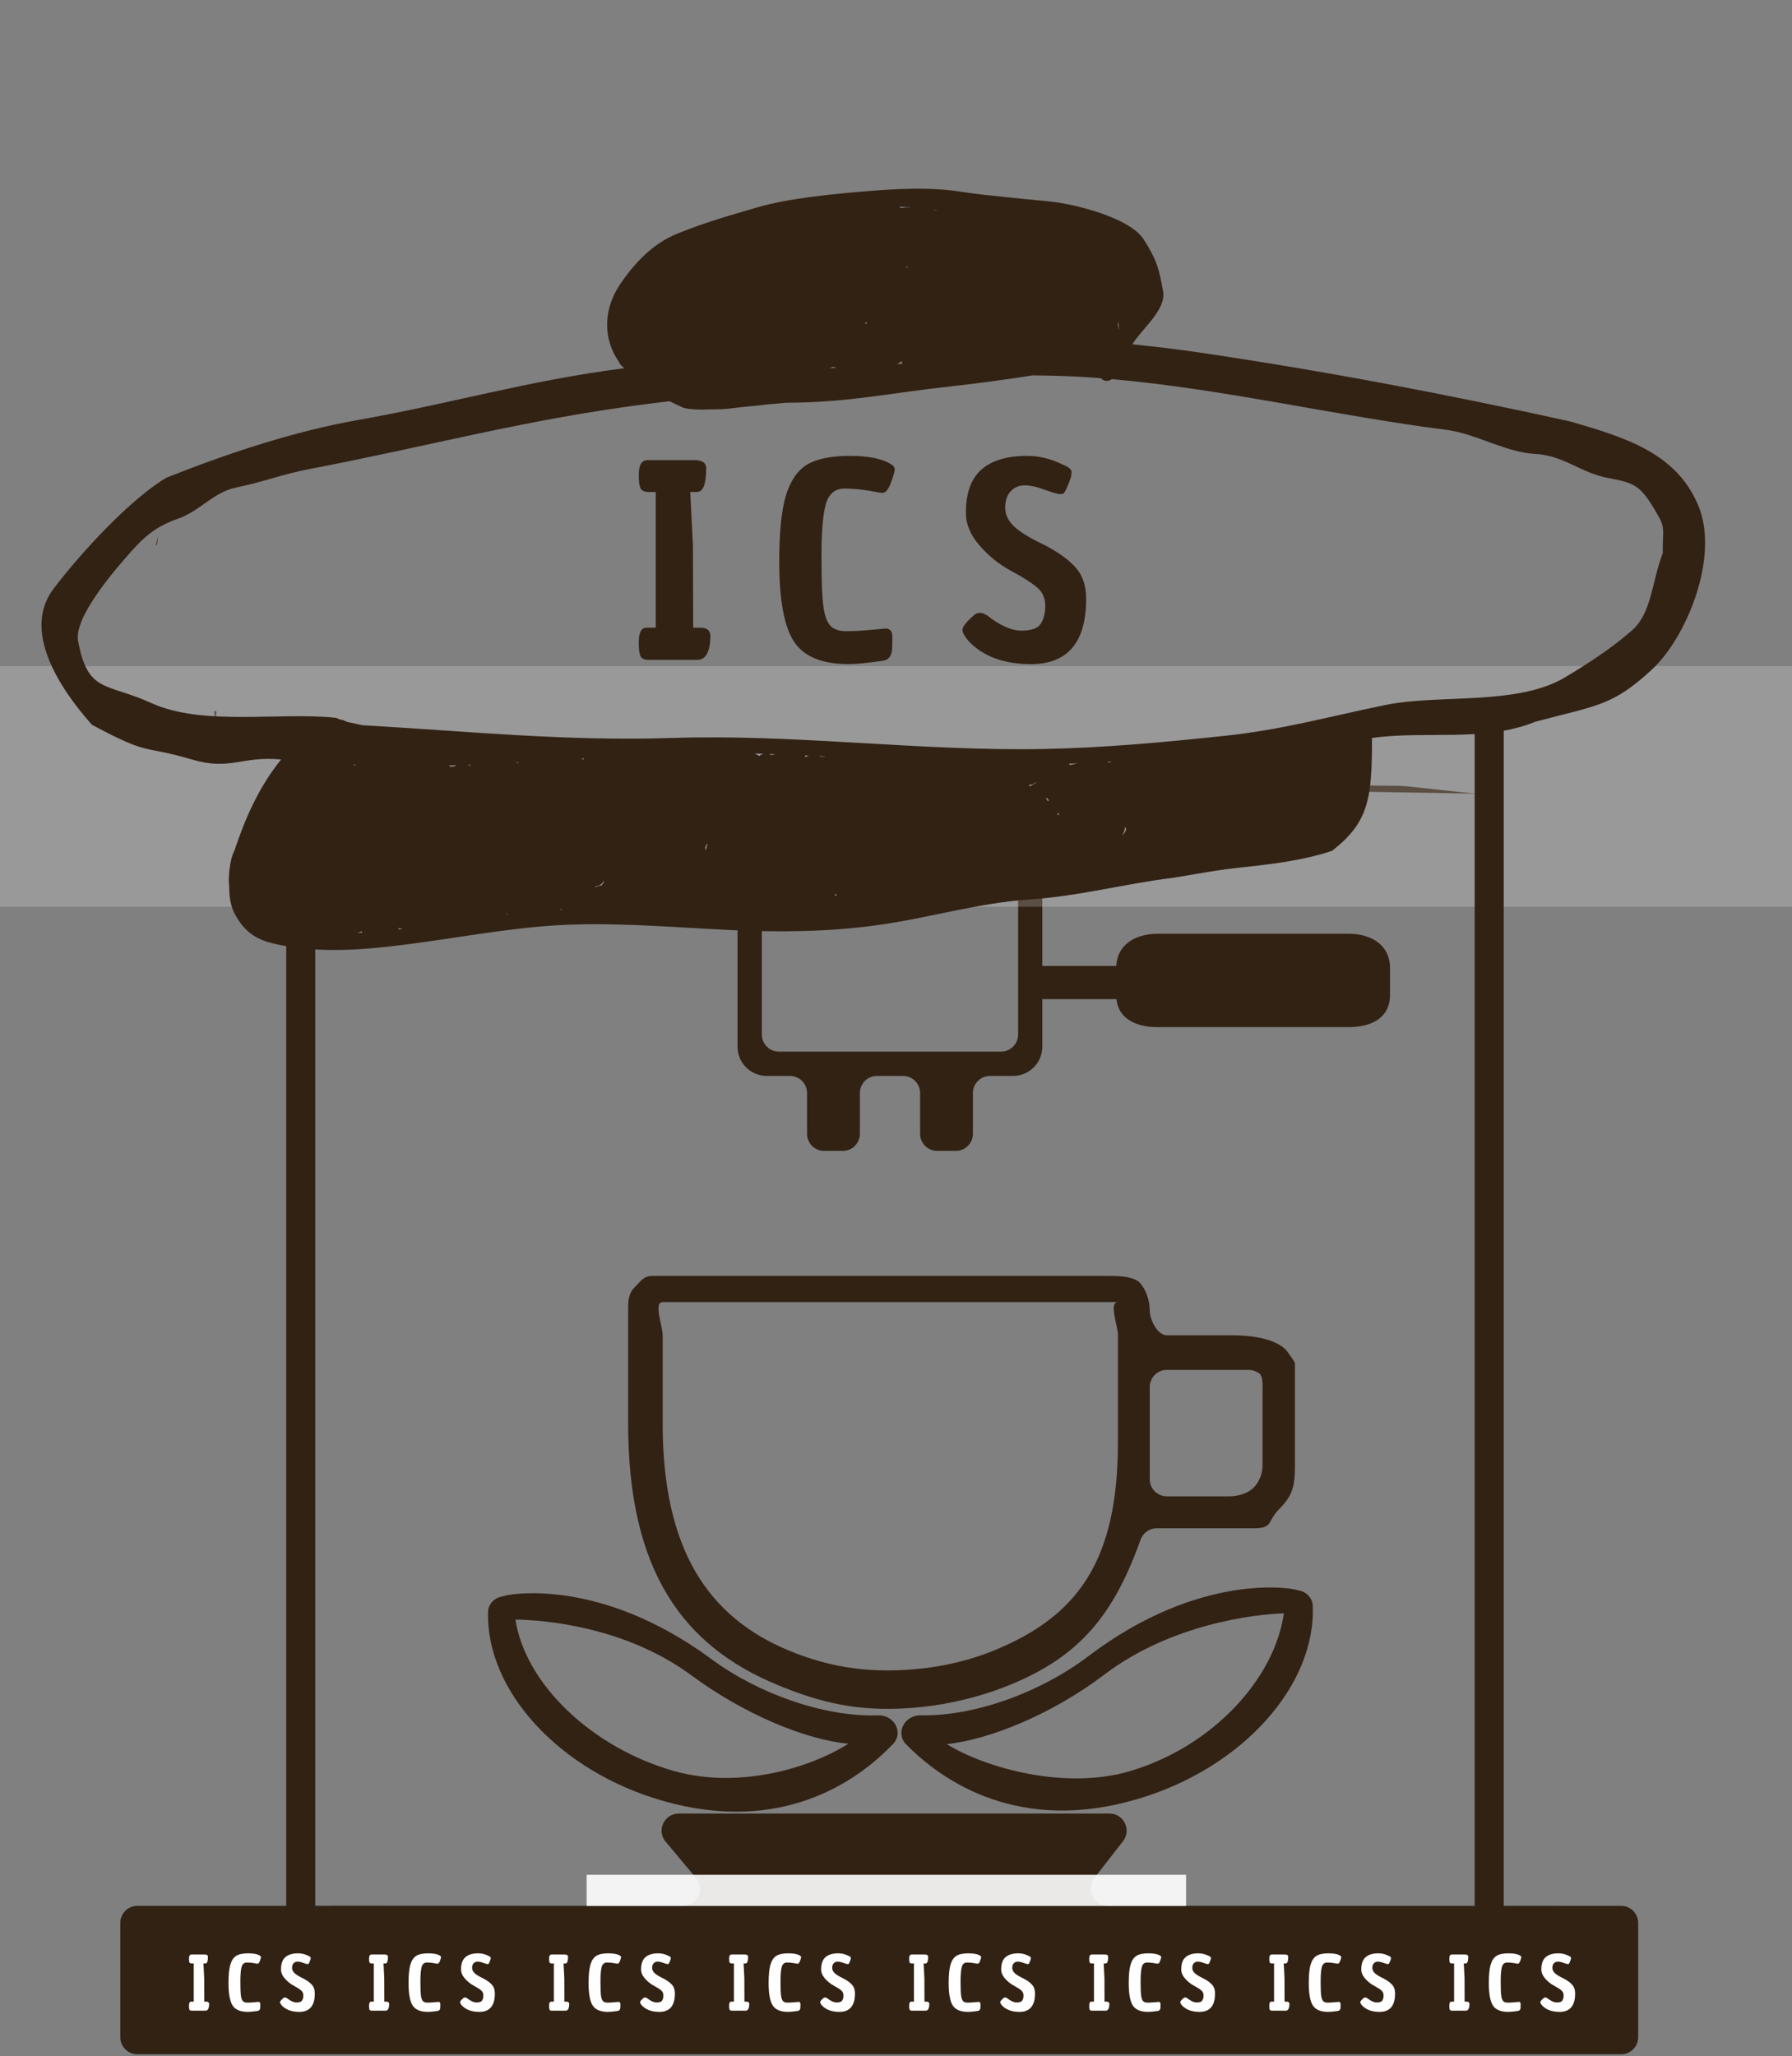 <svg width="864" height="991" viewBox="0 0 864 991" fill="none" xmlns="http://www.w3.org/2000/svg">
<rect x="0" y="0" width="864" height="991" fill="#808080" stroke="none"/>
<path d="M75.231 262.61C75.371 262.62 75.52 262.64 75.66 262.66C75.871 261.11 76.07 259.56 76.281 258.01C75.951 259.56 75.6 261.09 75.231 262.61Z" fill="#322214"/>
<path d="M781.6 918.46L717 918.45C737 918.831 723.5 918.78 723.5 918.46V372.92C723.5 372.42 723.5 369 723.5 369C714 378 722 382.477 713.5 382.51L149.5 372.92C149.76 384.94 140.39 366.78 140.36 378.8C140.36 380.45 139.67 381.69 138.66 382.51V917.35C138.66 917.74 138.66 918.07 138.73 918.46H66.24C61.69 918.46 58 922.15 58 926.7V981.77C58 986.32 61.69 990.01 66.24 990.01H781.6C786.15 990.01 789.84 986.32 789.84 981.77V926.7C789.84 922.15 786.15 918.46 781.6 918.46ZM367.31 446.82C367.31 442.27 365.95 375.352 370.5 375.352L490.88 376.677V498.57C490.88 503.12 487.19 506.81 482.64 506.81H375.55C371 506.81 367.31 503.12 367.31 498.57V446.82ZM534.06 918.45C527.2 918.45 523.34 910.56 527.56 905.15L541.46 887.31C545.68 881.9 541.82 874.01 534.96 874.01H327.23C320.23 874.01 316.42 882.18 320.92 887.55L335.49 904.92C339.99 910.28 336.17 918.46 329.17 918.46L160.47 918.4C159 918.5 150.358 918.4 149.5 918.4V372.92C149.5 368.37 166.95 372.92 171.5 372.92L209 373.575C213.55 373.575 210.782 373.594 217.5 373.668L221 373.707C225.5 373.756 228.45 373.839 233 373.839L355.59 375.188V504.42C355.59 512.21 361.9 518.52 369.69 518.52H380.88C385.43 518.52 389.12 522.21 389.12 526.76V546.41C389.12 550.96 392.81 554.65 397.36 554.65H406.34C410.89 554.65 414.58 550.96 414.58 546.41V526.76C414.58 522.21 418.27 518.52 422.82 518.52H435.38C439.93 518.52 443.62 522.21 443.62 526.76V546.41C443.62 550.96 447.31 554.65 451.86 554.65H460.84C465.39 554.65 469.08 550.96 469.08 546.41V526.76C469.08 522.21 472.77 518.52 477.32 518.52H488.44C496.23 518.52 502.54 512.21 502.54 504.42V376.805L593 377.8C597.55 377.8 625 378.153 632 378.23L633.68 378.698C639.5 378.312 647.45 378.45 652 378.45L674.5 378.698C679.05 378.698 707.5 382.444 713.5 382.51V918.46C710.5 918.46 701.5 918.5 700 918.46L534.06 918.45Z" fill="#322214"/>
<path d="M104 347.89C104.12 346.18 104.21 344.46 104.3 342.74H103.25C103.53 344.46 103.78 346.17 104 347.89Z" fill="#322214"/>
<path d="M620 650.5C614.47 644.97 602.96 643.5 594.5 643.5H562.59C558.04 643.5 554.35 636.06 554.35 631.51C554.35 626.82 552.47 621.13 549.35 618.01C546.23 614.95 538.54 614.88 533.85 614.88H314.85C310.1 614.88 308.97 617.45 305.85 620.51C302.79 623.63 302.85 627.52 302.85 631.51V686.01C302.85 756.26 328.63 792.93 374.85 812.01C392.88 819.5 408.98 823.67 428.71 823.54C448.44 823.41 468.69 819.43 486.85 812.01C520.42 798.36 536.89 778.46 549.92 742.01C551.1 738.72 554.2 736.51 557.69 736.51H604.36C614.06 736.51 610.62 733.38 617 727C623.32 720.62 624.35 715.91 624.35 706.28V668.42C624.35 660.35 624.35 663.99 624.35 657C624.5 656.5 620.19 650.7 620 650.5ZM539 643.5V695C539 751.97 519.89 778.9 479 795.5C463.11 801.95 445.77 804.93 428.71 805C411.65 805.13 396.06 801.95 380.5 795.5C341.37 779.35 319.5 746.68 319.5 686.01V643.5C319.5 638.95 314.95 627.5 319.5 627.5H539C534.45 627.5 539 638.95 539 643.5ZM608.72 670.41V706.28C608.72 710.32 607.03 714.33 604.36 717C601.69 719.67 596.89 721.12 592.85 721.12H562.59C558.04 721.12 554.35 717.43 554.35 712.88V668.42C554.35 663.87 558.04 660.18 562.59 660.18H602.06C603.54 660.18 604.99 660.58 606.26 661.33C606.82 661.66 607.3 661.95 607.35 662C609.04 663.83 608.72 667.74 608.72 670.41Z" fill="#322214"/>
<path fill-rule="evenodd" clip-rule="evenodd" d="M632.92 773.67C632.7 770.16 630.09 767.28 626.45 766.52C624.87 766.13 623.57 765.86 623.57 765.86C623.57 765.86 579.14 756.88 524.55 798.3C502.34 815.15 470.47 827.2 443.93 826.64C440.38 826.55 437.04 828.49 435.47 831.53C433.9 834.58 434.41 838.13 436.77 840.53C455.07 859.22 492.14 883.74 548.68 866.94C599.65 851.78 634.61 811.76 632.92 773.67ZM619 777.5C614.56 809.07 584.62 841.7 545 853.5C513.53 862.87 475.02 852.03 456.5 840.53C477.2 838.35 507.34 826.08 532.5 807C564.55 782.67 604.89 777.94 619 777.5Z" fill="#322214"/>
<path fill-rule="evenodd" clip-rule="evenodd" d="M235.319 776.65C235.489 773.17 238.039 770.27 241.639 769.47C243.199 769.06 244.489 768.78 244.489 768.78C244.489 768.78 288.419 759.28 343.099 799.63C365.339 816.04 397.109 827.57 423.409 826.66C426.929 826.53 430.269 828.4 431.869 831.4C433.469 834.4 433.009 837.93 430.699 840.34C412.799 859.12 376.359 883.92 320.079 868.01C269.349 853.66 234.149 814.45 235.319 776.65ZM248.5 780.5C253.32 811.75 285.56 842.33 325 853.5C356.33 862.38 390.78 851.99 409 840.34C388.44 838.46 358.7 826.09 333.5 807.5C301.4 783.81 262.5 780.75 248.5 780.5Z" fill="#322214"/>
<path d="M571.85 903.51H282.85V918.51H571.85V903.51Z" fill="white" fill-opacity="0.9"/>
<path d="M88.58 963.03C89.21 963.03 89.53 963.44 89.53 964.25C89.53 965.06 89.52 965.67 89.49 966.07C89.39 966.98 88.98 967.5 88.27 967.63C86.02 967.96 84.34 968.12 83.25 968.12C79.48 968.12 76.88 967.06 75.46 964.93C74.04 962.8 73.33 958.96 73.33 953.42C73.33 949.37 73.63 946.28 74.24 944.15C74.87 942 75.87 940.49 77.24 939.63C78.63 938.77 80.7 938.34 83.43 938.34C86.19 938.34 88.21 938.77 89.47 939.63C89.72 939.81 89.85 940.02 89.85 940.28C89.85 940.53 89.72 941.01 89.47 941.72C89.24 942.4 89.01 942.9 88.79 943.2C88.59 943.48 88.37 943.62 88.14 943.62C87.91 943.62 87.73 943.61 87.61 943.58C85.71 943.2 84.06 943.01 82.67 943.01C81.3 943.01 80.4 943.77 79.97 945.29C79.56 946.81 79.36 949.28 79.36 952.7C79.36 956.1 79.45 958.46 79.63 959.81C79.81 961.15 80.14 962.09 80.62 962.62C81.1 963.15 81.86 963.42 82.9 963.42C83.96 963.42 85.15 963.36 86.47 963.23C87.83 963.09 88.53 963.03 88.58 963.03Z" fill="#322214"/>
<path d="M558.18 450H650.18C661.23 450 670.18 455.46 670.18 466.51V479.51C670.18 490.56 661.23 495 650.18 495H558.18C547.13 495 538.18 490.56 538.18 479.51V466.51C538.18 455.46 547.13 450 558.18 450Z" fill="#322214"/>
<path d="M579.18 465.51H502.18V481.51H579.18V465.51Z" fill="#322214"/>
<path d="M864 321H0V437H864V321Z" fill="white" fill-opacity="0.2"/>
<path d="M152 387H138V926H152V387Z" fill="#322214"/>
<path d="M725 348H711V925H725V348Z" fill="#322214"/>
<path d="M818.747 243.44C808.017 218.052 783.156 210.697 757.056 203.104C697.398 189.938 637.548 178.595 578.598 169.938C567.193 168.265 557.402 167.074 545.951 165.938C550.526 158.478 562.345 149.272 560.787 140.5C558.753 129.088 557.755 125.429 551.5 115.483C544.8 104.83 517.582 98.098 505.287 97C497.981 96.348 491.594 95.666 484.287 94.922C476.628 94.139 470.393 93.494 462.787 92.32C447.76 90.01 431.006 91.038 415.803 92.32C400.776 93.586 379.746 95.666 365.287 99.895C351.058 104.055 340.556 106.99 326.787 112.5C314.907 117.258 305.946 126.565 298.678 137.463C291.157 148.745 290.443 163.082 298.379 174.325C299.098 169.938 295.917 173.938 301.098 177.438C254.504 183.401 218.699 194.241 172.443 202.438C141.92 207.841 110.256 218.289 80.358 230.153C63.275 240.118 39.142 266.132 25.787 283.776C10.514 303.961 28.552 331.542 44.293 349.263C72.963 364.683 68.181 358.812 92.495 366.011C111.137 371.536 116.363 364.207 135.535 366.011C124.537 379.603 118 395 113 410C110.49 414.689 110 424.267 110.5 427C110.5 433.5 111.5 437.333 113.5 441C119.5 452 127.661 453.941 135.535 455.514C158.153 460.027 182.152 457.103 204.746 453.956C228.669 450.625 252.43 446.243 276.628 445.552C301.51 444.838 326.353 446.964 351.189 448.169C375.426 449.343 399.463 449.152 423.531 445.782C447.868 442.375 471.583 435.158 496.142 433.5C520.602 431.85 541.086 426.119 565.787 423C578.287 421 585.893 419.366 598.787 418C608.78 416.941 627.787 415 642.287 410C660.124 396.126 661.5 384.53 661.5 355.642C687.94 351.996 715.395 357.847 740.239 347.839C770.343 339.772 777.287 340.348 796.443 322.688C813.044 307.362 829.292 268.391 818.747 243.44ZM141.13 402.236C141.045 402.19 140.953 402.151 140.861 402.113C141.122 401.683 141.383 401.246 141.652 400.816C141.483 401.292 141.299 401.767 141.13 402.236ZM149.626 449.689C149.856 449.627 150.071 449.558 150.294 449.482C150.593 449.612 150.892 449.712 151.192 449.789C150.67 449.766 150.148 449.727 149.626 449.689ZM539.182 154.885C539.336 156.19 539.451 157.494 539.497 158.791C539.451 158.761 539.405 158.73 539.359 158.707C539.259 157.947 539.098 157.195 538.891 156.443C539.014 155.921 539.113 155.399 539.182 154.885ZM452.304 101.338C451.805 101.338 451.314 101.346 450.815 101.338C450.746 101.307 450.685 101.269 450.616 101.246C450.408 101.161 450.201 101.092 449.986 101.016C450.769 101.123 451.536 101.23 452.304 101.338ZM439.027 99.895C438.819 99.926 438.612 99.957 438.405 99.987C437.123 99.91 435.826 100.026 434.575 100.34C434.23 100.072 433.861 99.841 433.485 99.634C435.335 99.688 437.177 99.772 439.027 99.895ZM437.875 127.946C437.638 128.369 437.407 128.791 437.185 129.228C437.108 129.113 437.023 129.006 436.931 128.898C437.261 128.599 437.576 128.276 437.875 127.946ZM434.836 174.018C434.836 174.456 434.898 174.893 435.013 175.3C434.161 175.354 433.317 175.4 432.465 175.453C433.286 175.031 434.076 174.548 434.836 174.018ZM417.668 155.092C417.767 155.368 417.913 155.637 418.074 155.89C417.691 155.936 417.315 155.99 416.931 156.067C417.177 155.737 417.422 155.414 417.668 155.092ZM401.766 176.766C402.157 176.958 402.579 177.088 403.024 177.157C403.078 177.196 403.124 177.226 403.178 177.257C402.065 177.326 400.952 177.395 399.839 177.456C400.484 177.226 401.121 176.996 401.766 176.766ZM171.315 368.474C171.192 368.666 171.085 368.866 170.969 369.057C170.854 368.82 170.709 368.605 170.555 368.405C170.816 368.421 171.069 368.436 171.33 368.451C171.322 368.459 171.322 368.467 171.315 368.474ZM172.443 449.627C172.466 449.597 172.497 449.566 172.52 449.528C173.187 449.32 173.824 449.052 174.431 448.737C174.5 448.998 174.584 449.251 174.684 449.497C173.94 449.543 173.187 449.589 172.443 449.627ZM191.814 447.947C192.09 447.678 192.367 447.402 192.635 447.118C193.057 447.394 193.533 447.578 194.032 447.678C193.295 447.77 192.559 447.854 191.814 447.947ZM219.159 369.303C218.753 369.28 218.323 369.326 217.87 369.457C217.74 369.495 217.617 369.549 217.486 369.587C217.133 369.341 216.757 369.119 216.366 368.927C217.563 368.896 218.76 368.858 219.965 368.82C219.681 368.973 219.42 369.134 219.159 369.303ZM226.711 368.942C226.489 368.919 226.266 368.912 226.036 368.912C225.944 368.812 225.852 368.72 225.752 368.628C226.167 368.612 226.581 368.597 226.995 368.582C226.903 368.704 226.804 368.82 226.711 368.942ZM243.895 440.602C244.041 440.487 244.187 440.372 244.333 440.257C244.609 440.349 244.893 440.41 245.177 440.448C244.747 440.502 244.317 440.548 243.895 440.602ZM249.482 367.791C249.321 367.691 249.152 367.599 248.976 367.523C249.413 367.5 249.859 367.469 250.296 367.446C250.012 367.546 249.743 367.661 249.482 367.791ZM270.043 438.361C270.212 438.207 270.381 438.046 270.534 437.877C270.673 438.031 270.818 438.177 270.972 438.315C270.665 438.33 270.35 438.345 270.043 438.361ZM281.156 366.011C280.834 365.834 280.489 365.696 280.12 365.604C280.673 365.573 281.218 365.535 281.77 365.504C281.555 365.673 281.348 365.834 281.156 366.011ZM290.067 426.734C289.031 426.818 288.041 427.094 287.135 427.57C287.143 427.401 287.143 427.225 287.127 427.056C288.34 427.079 289.583 426.603 290.489 425.429C290.719 425.129 290.934 424.83 291.149 424.531C291.172 424.654 291.203 424.776 291.241 424.892C290.834 425.49 290.45 426.112 290.067 426.734ZM340.36 409.45C340.321 409.611 340.298 409.772 340.283 409.933C340.26 409.918 340.237 409.903 340.214 409.895C340.221 409.373 340.122 408.905 339.937 408.491C340.022 408.345 340.106 408.191 340.198 408.045C340.475 407.577 340.636 407.117 340.705 406.672C340.82 406.748 340.943 406.81 341.066 406.879C340.812 407.723 340.582 408.583 340.36 409.45ZM366.009 364.376C365.218 363.624 364.167 363.148 363.131 363.163C363.123 363.156 363.123 363.156 363.115 363.148C363.737 363.163 364.351 363.163 364.973 363.186C366.085 363.217 367.198 363.263 368.303 363.294C367.536 363.363 366.745 363.685 366.009 364.376ZM371.903 363.915C371.558 363.677 371.189 363.493 370.798 363.378C371.811 363.409 372.824 363.44 373.837 363.478C373.192 363.608 372.548 363.754 371.903 363.915ZM388.872 364.629C388.711 364.729 388.557 364.836 388.396 364.936C388.304 364.637 388.189 364.345 388.035 364.077C388.695 364.107 389.348 364.146 390.008 364.176C389.632 364.261 389.248 364.407 388.872 364.629ZM397.245 364.76C396.946 364.691 396.646 364.645 396.355 364.645C396.04 364.645 395.741 364.66 395.441 364.683C395.326 364.591 395.204 364.514 395.081 364.437C396.009 364.483 396.938 364.529 397.867 364.583C397.66 364.644 397.452 364.698 397.245 364.76ZM403.239 431.438C403.155 431.538 403.078 431.638 403.001 431.745C402.848 431.684 402.687 431.622 402.525 431.576C402.671 431.292 402.809 431.001 402.94 430.717C403.063 430.886 403.201 431.047 403.347 431.193C403.316 431.277 403.277 431.354 403.239 431.438ZM499.35 377.293C498.406 377.837 497.478 378.405 496.557 378.996C496.48 378.981 496.396 378.958 496.319 378.95C496.28 378.705 496.227 378.467 496.142 378.229C496.411 378.206 496.68 378.198 496.948 378.167C497.838 378.075 498.614 377.661 499.228 377.07C499.366 377.062 499.496 377.047 499.634 377.039C499.542 377.124 499.45 377.208 499.35 377.293ZM505.176 386.157C504.999 385.635 504.692 385.151 504.301 384.737C504.5 384.668 504.7 384.599 504.892 384.53C505.091 384.99 505.367 385.397 505.705 385.735C505.529 385.873 505.352 386.019 505.176 386.157ZM510.648 391.568C510.417 392.074 510.302 392.596 510.287 393.095C510.126 392.803 509.942 392.519 509.719 392.266L510.663 391.522L510.648 391.568ZM515.882 368.681C515.751 368.451 515.598 368.236 515.421 368.037C516.78 367.991 518.146 367.945 519.504 367.891C518.299 368.152 517.087 368.42 515.882 368.681ZM535.276 367.4C535.015 367.392 534.754 367.4 534.493 367.415C534.271 367.323 534.04 367.254 533.802 367.2C534.493 367.162 535.184 367.123 535.875 367.085C535.667 367.185 535.475 367.292 535.276 367.4ZM541.086 402.688C541.462 401.898 541.799 401.084 542.106 400.24C542.329 399.626 542.39 399.066 542.337 398.559C542.344 398.559 542.352 398.559 542.36 398.559C542.544 398.674 542.705 398.882 542.828 399.204C543.166 400.125 542.053 401.591 541.086 402.688ZM621.663 359.065C620.09 359.264 620.307 355.501 618.787 356C618.618 355.847 616.559 359.794 616.368 359.664C618.156 359.449 619.944 359.226 621.732 359.011C621.709 359.027 621.686 359.05 621.663 359.065ZM801.663 266.692C796.443 279.98 796.469 295.31 786.952 303.707C777.382 312.149 765.45 319.961 754.483 326.485C731.459 340.184 693.998 334.422 667.842 339.772C640.121 345.443 618.494 351.659 590.388 354.629C561.094 357.73 531.73 360.469 502.259 360.976C442.818 362.004 383.668 353.693 324.204 355.642C273.236 357.315 225.778 352.432 174.787 349.5C169.787 348.5 172.787 349 167.787 348C166.65 347.772 166.787 347.5 165.287 347C162.287 346.5 163.787 346.5 162.013 345.941C135.005 343.017 97.76 350.108 72.962 338.819C51.074 328.857 42.4 334.238 37.649 308.927C35.5 297.468 55.446 274.523 63.275 265.743C70.259 257.9 75.793 253.522 85.578 250.083C96.63 246.208 102.618 237.27 114.061 234.898C128.605 231.89 135.044 228.739 149.626 225.953C207.632 214.879 252.537 202.338 311.111 194.809C315.01 194.31 318.909 193.834 322.807 193.351C324.864 194.379 326.929 195.354 328.978 196.29C331.065 197.242 336.612 197.409 339.459 197.409C341.117 197.179 347.052 197.469 351.323 196.935C361.146 195.707 360.798 196.045 370.629 194.817C371.728 194.817 378.415 194.088 379.321 194.088C408.592 194.018 429.165 189.406 458.26 186.213C471.468 184.763 484.638 182.99 497.762 180.91C507.685 180.972 517.609 181.302 527.54 182.015C528.637 182.092 529.727 182.184 530.825 182.269C531.899 183.489 533.649 184.088 535.476 183.051C535.667 182.944 535.852 182.821 536.043 182.706C590.273 187.51 643.437 200.266 697.398 207.166C711.627 208.984 725.91 218.027 740.239 218.764C754.115 219.485 761.849 227.857 775.563 230.42C786.615 232.485 790.319 233.516 796.443 243.44C803.512 254.975 801.663 252.456 801.663 266.692Z" fill="#322214"/>
<path d="M311.552 302.512H316.16V237.104H312.32C310.613 237.019 309.461 236.464 308.864 235.44C308.267 234.245 307.968 232.069 307.968 228.912C307.968 224.133 309.376 221.744 312.192 221.744H334.848C338.603 221.744 340.48 223.067 340.48 225.712C340.48 233.307 338.987 237.104 336 237.104H332.8L334.08 262.704L334.208 302.512H338.048C341.035 302.597 342.528 303.963 342.528 306.608C342.357 314.203 340.267 318 336.256 318H312.064C310.528 317.915 309.461 317.36 308.864 316.336C308.267 315.141 307.968 312.923 307.968 309.68C307.968 304.901 309.163 302.512 311.552 302.512ZM427.033 302.896C429.166 302.896 430.233 304.261 430.233 306.992C430.233 309.723 430.19 311.771 430.105 313.136C429.764 316.208 428.398 317.957 426.009 318.384C418.414 319.493 412.782 320.048 409.113 320.048C396.398 320.048 387.652 316.464 382.873 309.296C378.094 302.128 375.705 289.2 375.705 270.512C375.705 256.859 376.729 246.448 378.777 239.28C380.91 232.027 384.281 226.949 388.889 224.048C393.582 221.147 400.537 219.696 409.753 219.696C419.054 219.696 425.838 221.147 430.105 224.048C430.958 224.645 431.385 225.371 431.385 226.224C431.385 227.077 430.958 228.699 430.105 231.088C429.337 233.392 428.569 235.056 427.801 236.08C427.118 237.019 426.393 237.488 425.625 237.488C424.857 237.488 424.26 237.445 423.833 237.36C417.433 236.08 411.886 235.44 407.193 235.44C402.585 235.44 399.556 238 398.105 243.12C396.74 248.24 396.057 256.56 396.057 268.08C396.057 279.515 396.356 287.493 396.953 292.016C397.55 296.539 398.66 299.696 400.281 301.488C401.902 303.28 404.462 304.176 407.961 304.176C411.545 304.176 415.556 303.963 419.993 303.536C424.516 303.109 426.862 302.896 427.033 302.896ZM466.719 308.656C464.927 306.437 464.031 304.773 464.031 303.664C464.031 302.469 465.012 300.891 466.975 298.928C469.023 296.88 470.346 295.771 470.943 295.6C471.626 295.429 472.266 295.344 472.863 295.344C473.46 295.344 474.442 295.728 475.807 296.496C482.122 301.445 487.668 303.92 492.447 303.92C497.226 303.92 500.34 302.811 501.791 300.592C503.242 298.373 503.967 295.472 503.967 291.888C503.967 288.304 502.687 285.403 500.127 283.184C497.567 280.965 493.343 278.277 487.455 275.12C481.652 271.963 476.575 267.867 472.223 262.832C467.871 257.797 465.695 252.592 465.695 247.216C465.695 237.659 468.17 230.704 473.119 226.352C478.154 221.915 485.492 219.696 495.135 219.696C501.023 219.696 506.783 221.104 512.415 223.92C515.402 225.115 516.81 226.352 516.639 227.632C516.554 228.144 516.468 228.912 516.383 229.936C514.762 234.544 513.524 237.189 512.671 237.872C512.415 238.043 511.818 238.128 510.879 238.128C510.026 238.128 507.679 237.445 503.839 236.08C499.999 234.629 496.714 233.904 493.983 233.904C491.338 233.904 489.119 234.843 487.327 236.72C485.535 238.597 484.639 241.243 484.639 244.656C484.639 248.069 486.175 251.184 489.247 254C492.319 256.731 497.055 259.589 503.455 262.576C510.196 266.075 515.231 269.701 518.559 273.456C521.972 277.211 523.679 282.245 523.679 288.56C523.679 309.552 514.804 320.048 497.055 320.048C483.828 320.048 473.716 316.251 466.719 308.656Z" fill="#322214"/>
<path d="M92.124 964.644H93.42V946.248H92.34C91.86 946.224 91.536 946.068 91.368 945.78C91.2 945.444 91.116 944.832 91.116 943.944C91.116 942.6 91.512 941.928 92.304 941.928H98.676C99.732 941.928 100.26 942.3 100.26 943.044C100.26 945.18 99.84 946.248 99 946.248H98.1L98.46 953.448L98.496 964.644H99.576C100.416 964.668 100.836 965.052 100.836 965.796C100.788 967.932 100.2 969 99.072 969H92.268C91.836 968.976 91.536 968.82 91.368 968.532C91.2 968.196 91.116 967.572 91.116 966.66C91.116 965.316 91.452 964.644 92.124 964.644ZM124.603 964.752C125.203 964.752 125.503 965.136 125.503 965.904C125.503 966.672 125.491 967.248 125.467 967.632C125.371 968.496 124.987 968.988 124.315 969.108C122.179 969.42 120.595 969.576 119.563 969.576C115.987 969.576 113.527 968.568 112.183 966.552C110.839 964.536 110.167 960.9 110.167 955.644C110.167 951.804 110.455 948.876 111.031 946.86C111.631 944.82 112.579 943.392 113.875 942.576C115.195 941.76 117.151 941.352 119.743 941.352C122.359 941.352 124.267 941.76 125.467 942.576C125.707 942.744 125.827 942.948 125.827 943.188C125.827 943.428 125.707 943.884 125.467 944.556C125.251 945.204 125.035 945.672 124.819 945.96C124.627 946.224 124.423 946.356 124.207 946.356C123.991 946.356 123.823 946.344 123.703 946.32C121.903 945.96 120.343 945.78 119.023 945.78C117.727 945.78 116.875 946.5 116.467 947.94C116.083 949.38 115.891 951.72 115.891 954.96C115.891 958.176 115.975 960.42 116.143 961.692C116.311 962.964 116.623 963.852 117.079 964.356C117.535 964.86 118.255 965.112 119.239 965.112C120.247 965.112 121.375 965.052 122.623 964.932C123.895 964.812 124.555 964.752 124.603 964.752ZM135.765 966.372C135.261 965.748 135.009 965.28 135.009 964.968C135.009 964.632 135.285 964.188 135.837 963.636C136.413 963.06 136.785 962.748 136.953 962.7C137.145 962.652 137.325 962.628 137.493 962.628C137.661 962.628 137.937 962.736 138.321 962.952C140.097 964.344 141.657 965.04 143.001 965.04C144.345 965.04 145.221 964.728 145.629 964.104C146.037 963.48 146.241 962.664 146.241 961.656C146.241 960.648 145.881 959.832 145.161 959.208C144.441 958.584 143.253 957.828 141.597 956.94C139.965 956.052 138.537 954.9 137.313 953.484C136.089 952.068 135.477 950.604 135.477 949.092C135.477 946.404 136.173 944.448 137.565 943.224C138.981 941.976 141.045 941.352 143.757 941.352C145.413 941.352 147.033 941.748 148.617 942.54C149.457 942.876 149.853 943.224 149.805 943.584C149.781 943.728 149.757 943.944 149.733 944.232C149.277 945.528 148.929 946.272 148.689 946.464C148.617 946.512 148.449 946.536 148.185 946.536C147.945 946.536 147.285 946.344 146.205 945.96C145.125 945.552 144.201 945.348 143.433 945.348C142.689 945.348 142.065 945.612 141.561 946.14C141.057 946.668 140.805 947.412 140.805 948.372C140.805 949.332 141.237 950.208 142.101 951C142.965 951.768 144.297 952.572 146.097 953.412C147.993 954.396 149.409 955.416 150.345 956.472C151.305 957.528 151.785 958.944 151.785 960.72C151.785 966.624 149.289 969.576 144.297 969.576C140.577 969.576 137.733 968.508 135.765 966.372ZM178.932 964.644H180.228V946.248H179.148C178.668 946.224 178.344 946.068 178.176 945.78C178.008 945.444 177.924 944.832 177.924 943.944C177.924 942.6 178.32 941.928 179.112 941.928H185.484C186.54 941.928 187.068 942.3 187.068 943.044C187.068 945.18 186.648 946.248 185.808 946.248H184.908L185.268 953.448L185.304 964.644H186.384C187.224 964.668 187.644 965.052 187.644 965.796C187.596 967.932 187.008 969 185.88 969H179.076C178.644 968.976 178.344 968.82 178.176 968.532C178.008 968.196 177.924 967.572 177.924 966.66C177.924 965.316 178.26 964.644 178.932 964.644ZM211.411 964.752C212.011 964.752 212.311 965.136 212.311 965.904C212.311 966.672 212.299 967.248 212.275 967.632C212.179 968.496 211.795 968.988 211.123 969.108C208.987 969.42 207.403 969.576 206.371 969.576C202.795 969.576 200.335 968.568 198.991 966.552C197.647 964.536 196.975 960.9 196.975 955.644C196.975 951.804 197.263 948.876 197.839 946.86C198.439 944.82 199.387 943.392 200.683 942.576C202.003 941.76 203.959 941.352 206.551 941.352C209.167 941.352 211.075 941.76 212.275 942.576C212.515 942.744 212.635 942.948 212.635 943.188C212.635 943.428 212.515 943.884 212.275 944.556C212.059 945.204 211.843 945.672 211.627 945.96C211.435 946.224 211.231 946.356 211.015 946.356C210.799 946.356 210.631 946.344 210.511 946.32C208.711 945.96 207.151 945.78 205.831 945.78C204.535 945.78 203.683 946.5 203.275 947.94C202.891 949.38 202.699 951.72 202.699 954.96C202.699 958.176 202.783 960.42 202.951 961.692C203.119 962.964 203.431 963.852 203.887 964.356C204.343 964.86 205.063 965.112 206.047 965.112C207.055 965.112 208.183 965.052 209.431 964.932C210.703 964.812 211.363 964.752 211.411 964.752ZM222.573 966.372C222.069 965.748 221.817 965.28 221.817 964.968C221.817 964.632 222.093 964.188 222.645 963.636C223.221 963.06 223.593 962.748 223.761 962.7C223.953 962.652 224.133 962.628 224.301 962.628C224.469 962.628 224.745 962.736 225.129 962.952C226.905 964.344 228.465 965.04 229.809 965.04C231.153 965.04 232.029 964.728 232.437 964.104C232.845 963.48 233.049 962.664 233.049 961.656C233.049 960.648 232.689 959.832 231.969 959.208C231.249 958.584 230.061 957.828 228.405 956.94C226.773 956.052 225.345 954.9 224.121 953.484C222.897 952.068 222.285 950.604 222.285 949.092C222.285 946.404 222.981 944.448 224.373 943.224C225.789 941.976 227.853 941.352 230.565 941.352C232.221 941.352 233.841 941.748 235.425 942.54C236.265 942.876 236.661 943.224 236.613 943.584C236.589 943.728 236.565 943.944 236.541 944.232C236.085 945.528 235.737 946.272 235.497 946.464C235.425 946.512 235.257 946.536 234.993 946.536C234.753 946.536 234.093 946.344 233.013 945.96C231.933 945.552 231.009 945.348 230.241 945.348C229.497 945.348 228.873 945.612 228.369 946.14C227.865 946.668 227.613 947.412 227.613 948.372C227.613 949.332 228.045 950.208 228.909 951C229.773 951.768 231.105 952.572 232.905 953.412C234.801 954.396 236.217 955.416 237.153 956.472C238.113 957.528 238.593 958.944 238.593 960.72C238.593 966.624 236.097 969.576 231.105 969.576C227.385 969.576 224.541 968.508 222.573 966.372ZM265.74 964.644H267.036V946.248H265.956C265.476 946.224 265.152 946.068 264.984 945.78C264.816 945.444 264.732 944.832 264.732 943.944C264.732 942.6 265.128 941.928 265.92 941.928H272.292C273.348 941.928 273.876 942.3 273.876 943.044C273.876 945.18 273.456 946.248 272.616 946.248H271.716L272.076 953.448L272.112 964.644H273.192C274.032 964.668 274.452 965.052 274.452 965.796C274.404 967.932 273.816 969 272.688 969H265.884C265.452 968.976 265.152 968.82 264.984 968.532C264.816 968.196 264.732 967.572 264.732 966.66C264.732 965.316 265.068 964.644 265.74 964.644ZM298.219 964.752C298.819 964.752 299.119 965.136 299.119 965.904C299.119 966.672 299.107 967.248 299.083 967.632C298.987 968.496 298.603 968.988 297.931 969.108C295.795 969.42 294.211 969.576 293.179 969.576C289.603 969.576 287.143 968.568 285.799 966.552C284.455 964.536 283.783 960.9 283.783 955.644C283.783 951.804 284.071 948.876 284.647 946.86C285.247 944.82 286.195 943.392 287.491 942.576C288.811 941.76 290.767 941.352 293.359 941.352C295.975 941.352 297.883 941.76 299.083 942.576C299.323 942.744 299.443 942.948 299.443 943.188C299.443 943.428 299.323 943.884 299.083 944.556C298.867 945.204 298.651 945.672 298.435 945.96C298.243 946.224 298.039 946.356 297.823 946.356C297.607 946.356 297.439 946.344 297.319 946.32C295.519 945.96 293.959 945.78 292.639 945.78C291.343 945.78 290.491 946.5 290.083 947.94C289.699 949.38 289.507 951.72 289.507 954.96C289.507 958.176 289.591 960.42 289.759 961.692C289.927 962.964 290.239 963.852 290.695 964.356C291.151 964.86 291.871 965.112 292.855 965.112C293.863 965.112 294.991 965.052 296.239 964.932C297.511 964.812 298.171 964.752 298.219 964.752ZM309.38 966.372C308.876 965.748 308.624 965.28 308.624 964.968C308.624 964.632 308.9 964.188 309.452 963.636C310.028 963.06 310.4 962.748 310.568 962.7C310.76 962.652 310.94 962.628 311.108 962.628C311.276 962.628 311.552 962.736 311.936 962.952C313.712 964.344 315.272 965.04 316.616 965.04C317.96 965.04 318.836 964.728 319.244 964.104C319.652 963.48 319.856 962.664 319.856 961.656C319.856 960.648 319.496 959.832 318.776 959.208C318.056 958.584 316.868 957.828 315.212 956.94C313.58 956.052 312.152 954.9 310.928 953.484C309.704 952.068 309.092 950.604 309.092 949.092C309.092 946.404 309.788 944.448 311.18 943.224C312.596 941.976 314.66 941.352 317.372 941.352C319.028 941.352 320.648 941.748 322.232 942.54C323.072 942.876 323.468 943.224 323.42 943.584C323.396 943.728 323.372 943.944 323.348 944.232C322.892 945.528 322.544 946.272 322.304 946.464C322.232 946.512 322.064 946.536 321.8 946.536C321.56 946.536 320.9 946.344 319.82 945.96C318.74 945.552 317.816 945.348 317.048 945.348C316.304 945.348 315.68 945.612 315.176 946.14C314.672 946.668 314.42 947.412 314.42 948.372C314.42 949.332 314.852 950.208 315.716 951C316.58 951.768 317.912 952.572 319.712 953.412C321.608 954.396 323.024 955.416 323.96 956.472C324.92 957.528 325.4 958.944 325.4 960.72C325.4 966.624 322.904 969.576 317.912 969.576C314.192 969.576 311.348 968.508 309.38 966.372ZM352.547 964.644H353.843V946.248H352.763C352.283 946.224 351.959 946.068 351.791 945.78C351.623 945.444 351.539 944.832 351.539 943.944C351.539 942.6 351.935 941.928 352.727 941.928H359.099C360.155 941.928 360.683 942.3 360.683 943.044C360.683 945.18 360.263 946.248 359.423 946.248H358.523L358.883 953.448L358.919 964.644H359.999C360.839 964.668 361.259 965.052 361.259 965.796C361.211 967.932 360.623 969 359.495 969H352.691C352.259 968.976 351.959 968.82 351.791 968.532C351.623 968.196 351.539 967.572 351.539 966.66C351.539 965.316 351.875 964.644 352.547 964.644ZM385.026 964.752C385.626 964.752 385.926 965.136 385.926 965.904C385.926 966.672 385.914 967.248 385.89 967.632C385.794 968.496 385.41 968.988 384.738 969.108C382.602 969.42 381.018 969.576 379.986 969.576C376.41 969.576 373.95 968.568 372.606 966.552C371.262 964.536 370.59 960.9 370.59 955.644C370.59 951.804 370.878 948.876 371.454 946.86C372.054 944.82 373.002 943.392 374.298 942.576C375.618 941.76 377.574 941.352 380.166 941.352C382.782 941.352 384.69 941.76 385.89 942.576C386.13 942.744 386.25 942.948 386.25 943.188C386.25 943.428 386.13 943.884 385.89 944.556C385.674 945.204 385.458 945.672 385.242 945.96C385.05 946.224 384.846 946.356 384.63 946.356C384.414 946.356 384.246 946.344 384.126 946.32C382.326 945.96 380.766 945.78 379.446 945.78C378.15 945.78 377.298 946.5 376.89 947.94C376.506 949.38 376.314 951.72 376.314 954.96C376.314 958.176 376.398 960.42 376.566 961.692C376.734 962.964 377.046 963.852 377.502 964.356C377.958 964.86 378.678 965.112 379.662 965.112C380.67 965.112 381.798 965.052 383.046 964.932C384.318 964.812 384.978 964.752 385.026 964.752ZM396.188 966.372C395.684 965.748 395.432 965.28 395.432 964.968C395.432 964.632 395.708 964.188 396.26 963.636C396.836 963.06 397.208 962.748 397.376 962.7C397.568 962.652 397.748 962.628 397.916 962.628C398.084 962.628 398.36 962.736 398.744 962.952C400.52 964.344 402.08 965.04 403.424 965.04C404.768 965.04 405.644 964.728 406.052 964.104C406.46 963.48 406.664 962.664 406.664 961.656C406.664 960.648 406.304 959.832 405.584 959.208C404.864 958.584 403.676 957.828 402.02 956.94C400.388 956.052 398.96 954.9 397.736 953.484C396.512 952.068 395.9 950.604 395.9 949.092C395.9 946.404 396.596 944.448 397.988 943.224C399.404 941.976 401.468 941.352 404.18 941.352C405.836 941.352 407.456 941.748 409.04 942.54C409.88 942.876 410.276 943.224 410.228 943.584C410.204 943.728 410.18 943.944 410.156 944.232C409.7 945.528 409.352 946.272 409.112 946.464C409.04 946.512 408.872 946.536 408.608 946.536C408.368 946.536 407.708 946.344 406.628 945.96C405.548 945.552 404.624 945.348 403.856 945.348C403.112 945.348 402.488 945.612 401.984 946.14C401.48 946.668 401.228 947.412 401.228 948.372C401.228 949.332 401.66 950.208 402.524 951C403.388 951.768 404.72 952.572 406.52 953.412C408.416 954.396 409.832 955.416 410.768 956.472C411.728 957.528 412.208 958.944 412.208 960.72C412.208 966.624 409.712 969.576 404.72 969.576C401 969.576 398.156 968.508 396.188 966.372ZM439.355 964.644H440.651V946.248H439.571C439.091 946.224 438.767 946.068 438.599 945.78C438.431 945.444 438.347 944.832 438.347 943.944C438.347 942.6 438.743 941.928 439.535 941.928H445.907C446.963 941.928 447.491 942.3 447.491 943.044C447.491 945.18 447.071 946.248 446.231 946.248H445.331L445.691 953.448L445.727 964.644H446.807C447.647 964.668 448.067 965.052 448.067 965.796C448.019 967.932 447.431 969 446.303 969H439.499C439.067 968.976 438.767 968.82 438.599 968.532C438.431 968.196 438.347 967.572 438.347 966.66C438.347 965.316 438.683 964.644 439.355 964.644ZM471.834 964.752C472.434 964.752 472.734 965.136 472.734 965.904C472.734 966.672 472.722 967.248 472.698 967.632C472.602 968.496 472.218 968.988 471.546 969.108C469.41 969.42 467.826 969.576 466.794 969.576C463.218 969.576 460.758 968.568 459.414 966.552C458.07 964.536 457.398 960.9 457.398 955.644C457.398 951.804 457.686 948.876 458.262 946.86C458.862 944.82 459.81 943.392 461.106 942.576C462.426 941.76 464.382 941.352 466.974 941.352C469.59 941.352 471.498 941.76 472.698 942.576C472.938 942.744 473.058 942.948 473.058 943.188C473.058 943.428 472.938 943.884 472.698 944.556C472.482 945.204 472.266 945.672 472.05 945.96C471.858 946.224 471.654 946.356 471.438 946.356C471.222 946.356 471.054 946.344 470.934 946.32C469.134 945.96 467.574 945.78 466.254 945.78C464.958 945.78 464.106 946.5 463.698 947.94C463.314 949.38 463.122 951.72 463.122 954.96C463.122 958.176 463.206 960.42 463.374 961.692C463.542 962.964 463.854 963.852 464.31 964.356C464.766 964.86 465.486 965.112 466.47 965.112C467.478 965.112 468.606 965.052 469.854 964.932C471.126 964.812 471.786 964.752 471.834 964.752ZM482.996 966.372C482.492 965.748 482.24 965.28 482.24 964.968C482.24 964.632 482.516 964.188 483.068 963.636C483.644 963.06 484.016 962.748 484.184 962.7C484.376 962.652 484.556 962.628 484.724 962.628C484.892 962.628 485.168 962.736 485.552 962.952C487.328 964.344 488.888 965.04 490.232 965.04C491.576 965.04 492.452 964.728 492.86 964.104C493.268 963.48 493.472 962.664 493.472 961.656C493.472 960.648 493.112 959.832 492.392 959.208C491.672 958.584 490.484 957.828 488.828 956.94C487.196 956.052 485.768 954.9 484.544 953.484C483.32 952.068 482.708 950.604 482.708 949.092C482.708 946.404 483.404 944.448 484.796 943.224C486.212 941.976 488.276 941.352 490.988 941.352C492.644 941.352 494.264 941.748 495.848 942.54C496.688 942.876 497.084 943.224 497.036 943.584C497.012 943.728 496.988 943.944 496.964 944.232C496.508 945.528 496.16 946.272 495.92 946.464C495.848 946.512 495.68 946.536 495.416 946.536C495.176 946.536 494.516 946.344 493.436 945.96C492.356 945.552 491.432 945.348 490.664 945.348C489.92 945.348 489.296 945.612 488.792 946.14C488.288 946.668 488.036 947.412 488.036 948.372C488.036 949.332 488.468 950.208 489.332 951C490.196 951.768 491.528 952.572 493.328 953.412C495.224 954.396 496.64 955.416 497.576 956.472C498.536 957.528 499.016 958.944 499.016 960.72C499.016 966.624 496.52 969.576 491.528 969.576C487.808 969.576 484.964 968.508 482.996 966.372ZM526.163 964.644H527.459V946.248H526.379C525.899 946.224 525.575 946.068 525.407 945.78C525.239 945.444 525.155 944.832 525.155 943.944C525.155 942.6 525.551 941.928 526.343 941.928H532.715C533.771 941.928 534.299 942.3 534.299 943.044C534.299 945.18 533.879 946.248 533.039 946.248H532.139L532.499 953.448L532.535 964.644H533.615C534.455 964.668 534.875 965.052 534.875 965.796C534.827 967.932 534.239 969 533.111 969H526.307C525.875 968.976 525.575 968.82 525.407 968.532C525.239 968.196 525.155 967.572 525.155 966.66C525.155 965.316 525.491 964.644 526.163 964.644ZM558.642 964.752C559.242 964.752 559.542 965.136 559.542 965.904C559.542 966.672 559.53 967.248 559.506 967.632C559.41 968.496 559.026 968.988 558.354 969.108C556.218 969.42 554.634 969.576 553.602 969.576C550.026 969.576 547.566 968.568 546.222 966.552C544.878 964.536 544.206 960.9 544.206 955.644C544.206 951.804 544.494 948.876 545.07 946.86C545.67 944.82 546.618 943.392 547.914 942.576C549.234 941.76 551.19 941.352 553.782 941.352C556.398 941.352 558.306 941.76 559.506 942.576C559.746 942.744 559.866 942.948 559.866 943.188C559.866 943.428 559.746 943.884 559.506 944.556C559.29 945.204 559.074 945.672 558.858 945.96C558.666 946.224 558.462 946.356 558.246 946.356C558.03 946.356 557.862 946.344 557.742 946.32C555.942 945.96 554.382 945.78 553.062 945.78C551.766 945.78 550.914 946.5 550.506 947.94C550.122 949.38 549.93 951.72 549.93 954.96C549.93 958.176 550.014 960.42 550.182 961.692C550.35 962.964 550.662 963.852 551.118 964.356C551.574 964.86 552.294 965.112 553.278 965.112C554.286 965.112 555.414 965.052 556.662 964.932C557.934 964.812 558.594 964.752 558.642 964.752ZM569.804 966.372C569.3 965.748 569.048 965.28 569.048 964.968C569.048 964.632 569.324 964.188 569.876 963.636C570.452 963.06 570.824 962.748 570.992 962.7C571.184 962.652 571.364 962.628 571.532 962.628C571.7 962.628 571.976 962.736 572.36 962.952C574.136 964.344 575.696 965.04 577.04 965.04C578.384 965.04 579.26 964.728 579.668 964.104C580.076 963.48 580.28 962.664 580.28 961.656C580.28 960.648 579.92 959.832 579.2 959.208C578.48 958.584 577.292 957.828 575.636 956.94C574.004 956.052 572.576 954.9 571.352 953.484C570.128 952.068 569.516 950.604 569.516 949.092C569.516 946.404 570.212 944.448 571.604 943.224C573.02 941.976 575.084 941.352 577.796 941.352C579.452 941.352 581.072 941.748 582.656 942.54C583.496 942.876 583.892 943.224 583.844 943.584C583.82 943.728 583.796 943.944 583.772 944.232C583.316 945.528 582.968 946.272 582.728 946.464C582.656 946.512 582.488 946.536 582.224 946.536C581.984 946.536 581.324 946.344 580.244 945.96C579.164 945.552 578.24 945.348 577.472 945.348C576.728 945.348 576.104 945.612 575.6 946.14C575.096 946.668 574.844 947.412 574.844 948.372C574.844 949.332 575.276 950.208 576.14 951C577.004 951.768 578.336 952.572 580.136 953.412C582.032 954.396 583.448 955.416 584.384 956.472C585.344 957.528 585.824 958.944 585.824 960.72C585.824 966.624 583.328 969.576 578.336 969.576C574.616 969.576 571.772 968.508 569.804 966.372ZM612.971 964.644H614.267V946.248H613.187C612.707 946.224 612.383 946.068 612.215 945.78C612.047 945.444 611.963 944.832 611.963 943.944C611.963 942.6 612.359 941.928 613.151 941.928H619.523C620.579 941.928 621.107 942.3 621.107 943.044C621.107 945.18 620.687 946.248 619.847 946.248H618.947L619.307 953.448L619.343 964.644H620.423C621.263 964.668 621.683 965.052 621.683 965.796C621.635 967.932 621.047 969 619.919 969H613.115C612.683 968.976 612.383 968.82 612.215 968.532C612.047 968.196 611.963 967.572 611.963 966.66C611.963 965.316 612.299 964.644 612.971 964.644ZM645.45 964.752C646.05 964.752 646.35 965.136 646.35 965.904C646.35 966.672 646.338 967.248 646.314 967.632C646.218 968.496 645.834 968.988 645.162 969.108C643.026 969.42 641.442 969.576 640.41 969.576C636.834 969.576 634.374 968.568 633.03 966.552C631.686 964.536 631.014 960.9 631.014 955.644C631.014 951.804 631.302 948.876 631.878 946.86C632.478 944.82 633.426 943.392 634.722 942.576C636.042 941.76 637.998 941.352 640.59 941.352C643.206 941.352 645.114 941.76 646.314 942.576C646.554 942.744 646.674 942.948 646.674 943.188C646.674 943.428 646.554 943.884 646.314 944.556C646.098 945.204 645.882 945.672 645.666 945.96C645.474 946.224 645.27 946.356 645.054 946.356C644.838 946.356 644.67 946.344 644.55 946.32C642.75 945.96 641.19 945.78 639.87 945.78C638.574 945.78 637.722 946.5 637.314 947.94C636.93 949.38 636.738 951.72 636.738 954.96C636.738 958.176 636.822 960.42 636.99 961.692C637.158 962.964 637.47 963.852 637.926 964.356C638.382 964.86 639.102 965.112 640.086 965.112C641.094 965.112 642.222 965.052 643.47 964.932C644.742 964.812 645.402 964.752 645.45 964.752ZM656.612 966.372C656.108 965.748 655.856 965.28 655.856 964.968C655.856 964.632 656.132 964.188 656.684 963.636C657.26 963.06 657.632 962.748 657.8 962.7C657.992 962.652 658.172 962.628 658.34 962.628C658.508 962.628 658.784 962.736 659.168 962.952C660.944 964.344 662.504 965.04 663.848 965.04C665.192 965.04 666.068 964.728 666.476 964.104C666.884 963.48 667.088 962.664 667.088 961.656C667.088 960.648 666.728 959.832 666.008 959.208C665.288 958.584 664.1 957.828 662.444 956.94C660.812 956.052 659.384 954.9 658.16 953.484C656.936 952.068 656.324 950.604 656.324 949.092C656.324 946.404 657.02 944.448 658.412 943.224C659.828 941.976 661.892 941.352 664.604 941.352C666.26 941.352 667.88 941.748 669.464 942.54C670.304 942.876 670.7 943.224 670.652 943.584C670.628 943.728 670.604 943.944 670.58 944.232C670.124 945.528 669.776 946.272 669.536 946.464C669.464 946.512 669.296 946.536 669.032 946.536C668.792 946.536 668.132 946.344 667.052 945.96C665.972 945.552 665.048 945.348 664.28 945.348C663.536 945.348 662.912 945.612 662.408 946.14C661.904 946.668 661.652 947.412 661.652 948.372C661.652 949.332 662.084 950.208 662.948 951C663.812 951.768 665.144 952.572 666.944 953.412C668.84 954.396 670.256 955.416 671.192 956.472C672.152 957.528 672.632 958.944 672.632 960.72C672.632 966.624 670.136 969.576 665.144 969.576C661.424 969.576 658.58 968.508 656.612 966.372ZM699.779 964.644H701.075V946.248H699.995C699.515 946.224 699.191 946.068 699.023 945.78C698.855 945.444 698.771 944.832 698.771 943.944C698.771 942.6 699.167 941.928 699.959 941.928H706.331C707.387 941.928 707.915 942.3 707.915 943.044C707.915 945.18 707.495 946.248 706.655 946.248H705.755L706.115 953.448L706.151 964.644H707.231C708.071 964.668 708.491 965.052 708.491 965.796C708.443 967.932 707.855 969 706.727 969H699.923C699.491 968.976 699.191 968.82 699.023 968.532C698.855 968.196 698.771 967.572 698.771 966.66C698.771 965.316 699.107 964.644 699.779 964.644ZM732.258 964.752C732.858 964.752 733.158 965.136 733.158 965.904C733.158 966.672 733.146 967.248 733.122 967.632C733.026 968.496 732.642 968.988 731.97 969.108C729.834 969.42 728.25 969.576 727.218 969.576C723.642 969.576 721.182 968.568 719.838 966.552C718.494 964.536 717.822 960.9 717.822 955.644C717.822 951.804 718.11 948.876 718.686 946.86C719.286 944.82 720.234 943.392 721.53 942.576C722.85 941.76 724.806 941.352 727.398 941.352C730.014 941.352 731.922 941.76 733.122 942.576C733.362 942.744 733.482 942.948 733.482 943.188C733.482 943.428 733.362 943.884 733.122 944.556C732.906 945.204 732.69 945.672 732.474 945.96C732.282 946.224 732.078 946.356 731.862 946.356C731.646 946.356 731.478 946.344 731.358 946.32C729.558 945.96 727.998 945.78 726.678 945.78C725.382 945.78 724.53 946.5 724.122 947.94C723.738 949.38 723.546 951.72 723.546 954.96C723.546 958.176 723.63 960.42 723.798 961.692C723.966 962.964 724.278 963.852 724.734 964.356C725.19 964.86 725.91 965.112 726.894 965.112C727.902 965.112 729.03 965.052 730.278 964.932C731.55 964.812 732.21 964.752 732.258 964.752ZM743.419 966.372C742.915 965.748 742.663 965.28 742.663 964.968C742.663 964.632 742.939 964.188 743.491 963.636C744.067 963.06 744.439 962.748 744.607 962.7C744.799 962.652 744.979 962.628 745.147 962.628C745.315 962.628 745.591 962.736 745.975 962.952C747.751 964.344 749.311 965.04 750.655 965.04C751.999 965.04 752.875 964.728 753.283 964.104C753.691 963.48 753.895 962.664 753.895 961.656C753.895 960.648 753.535 959.832 752.815 959.208C752.095 958.584 750.907 957.828 749.251 956.94C747.619 956.052 746.191 954.9 744.967 953.484C743.743 952.068 743.131 950.604 743.131 949.092C743.131 946.404 743.827 944.448 745.219 943.224C746.635 941.976 748.699 941.352 751.411 941.352C753.067 941.352 754.687 941.748 756.271 942.54C757.111 942.876 757.507 943.224 757.459 943.584C757.435 943.728 757.411 943.944 757.387 944.232C756.931 945.528 756.583 946.272 756.343 946.464C756.271 946.512 756.103 946.536 755.839 946.536C755.599 946.536 754.939 946.344 753.859 945.96C752.779 945.552 751.855 945.348 751.087 945.348C750.343 945.348 749.719 945.612 749.215 946.14C748.711 946.668 748.459 947.412 748.459 948.372C748.459 949.332 748.891 950.208 749.755 951C750.619 951.768 751.951 952.572 753.751 953.412C755.647 954.396 757.063 955.416 757.999 956.472C758.959 957.528 759.439 958.944 759.439 960.72C759.439 966.624 756.943 969.576 751.951 969.576C748.231 969.576 745.387 968.508 743.419 966.372Z" fill="white"/>
</svg>
